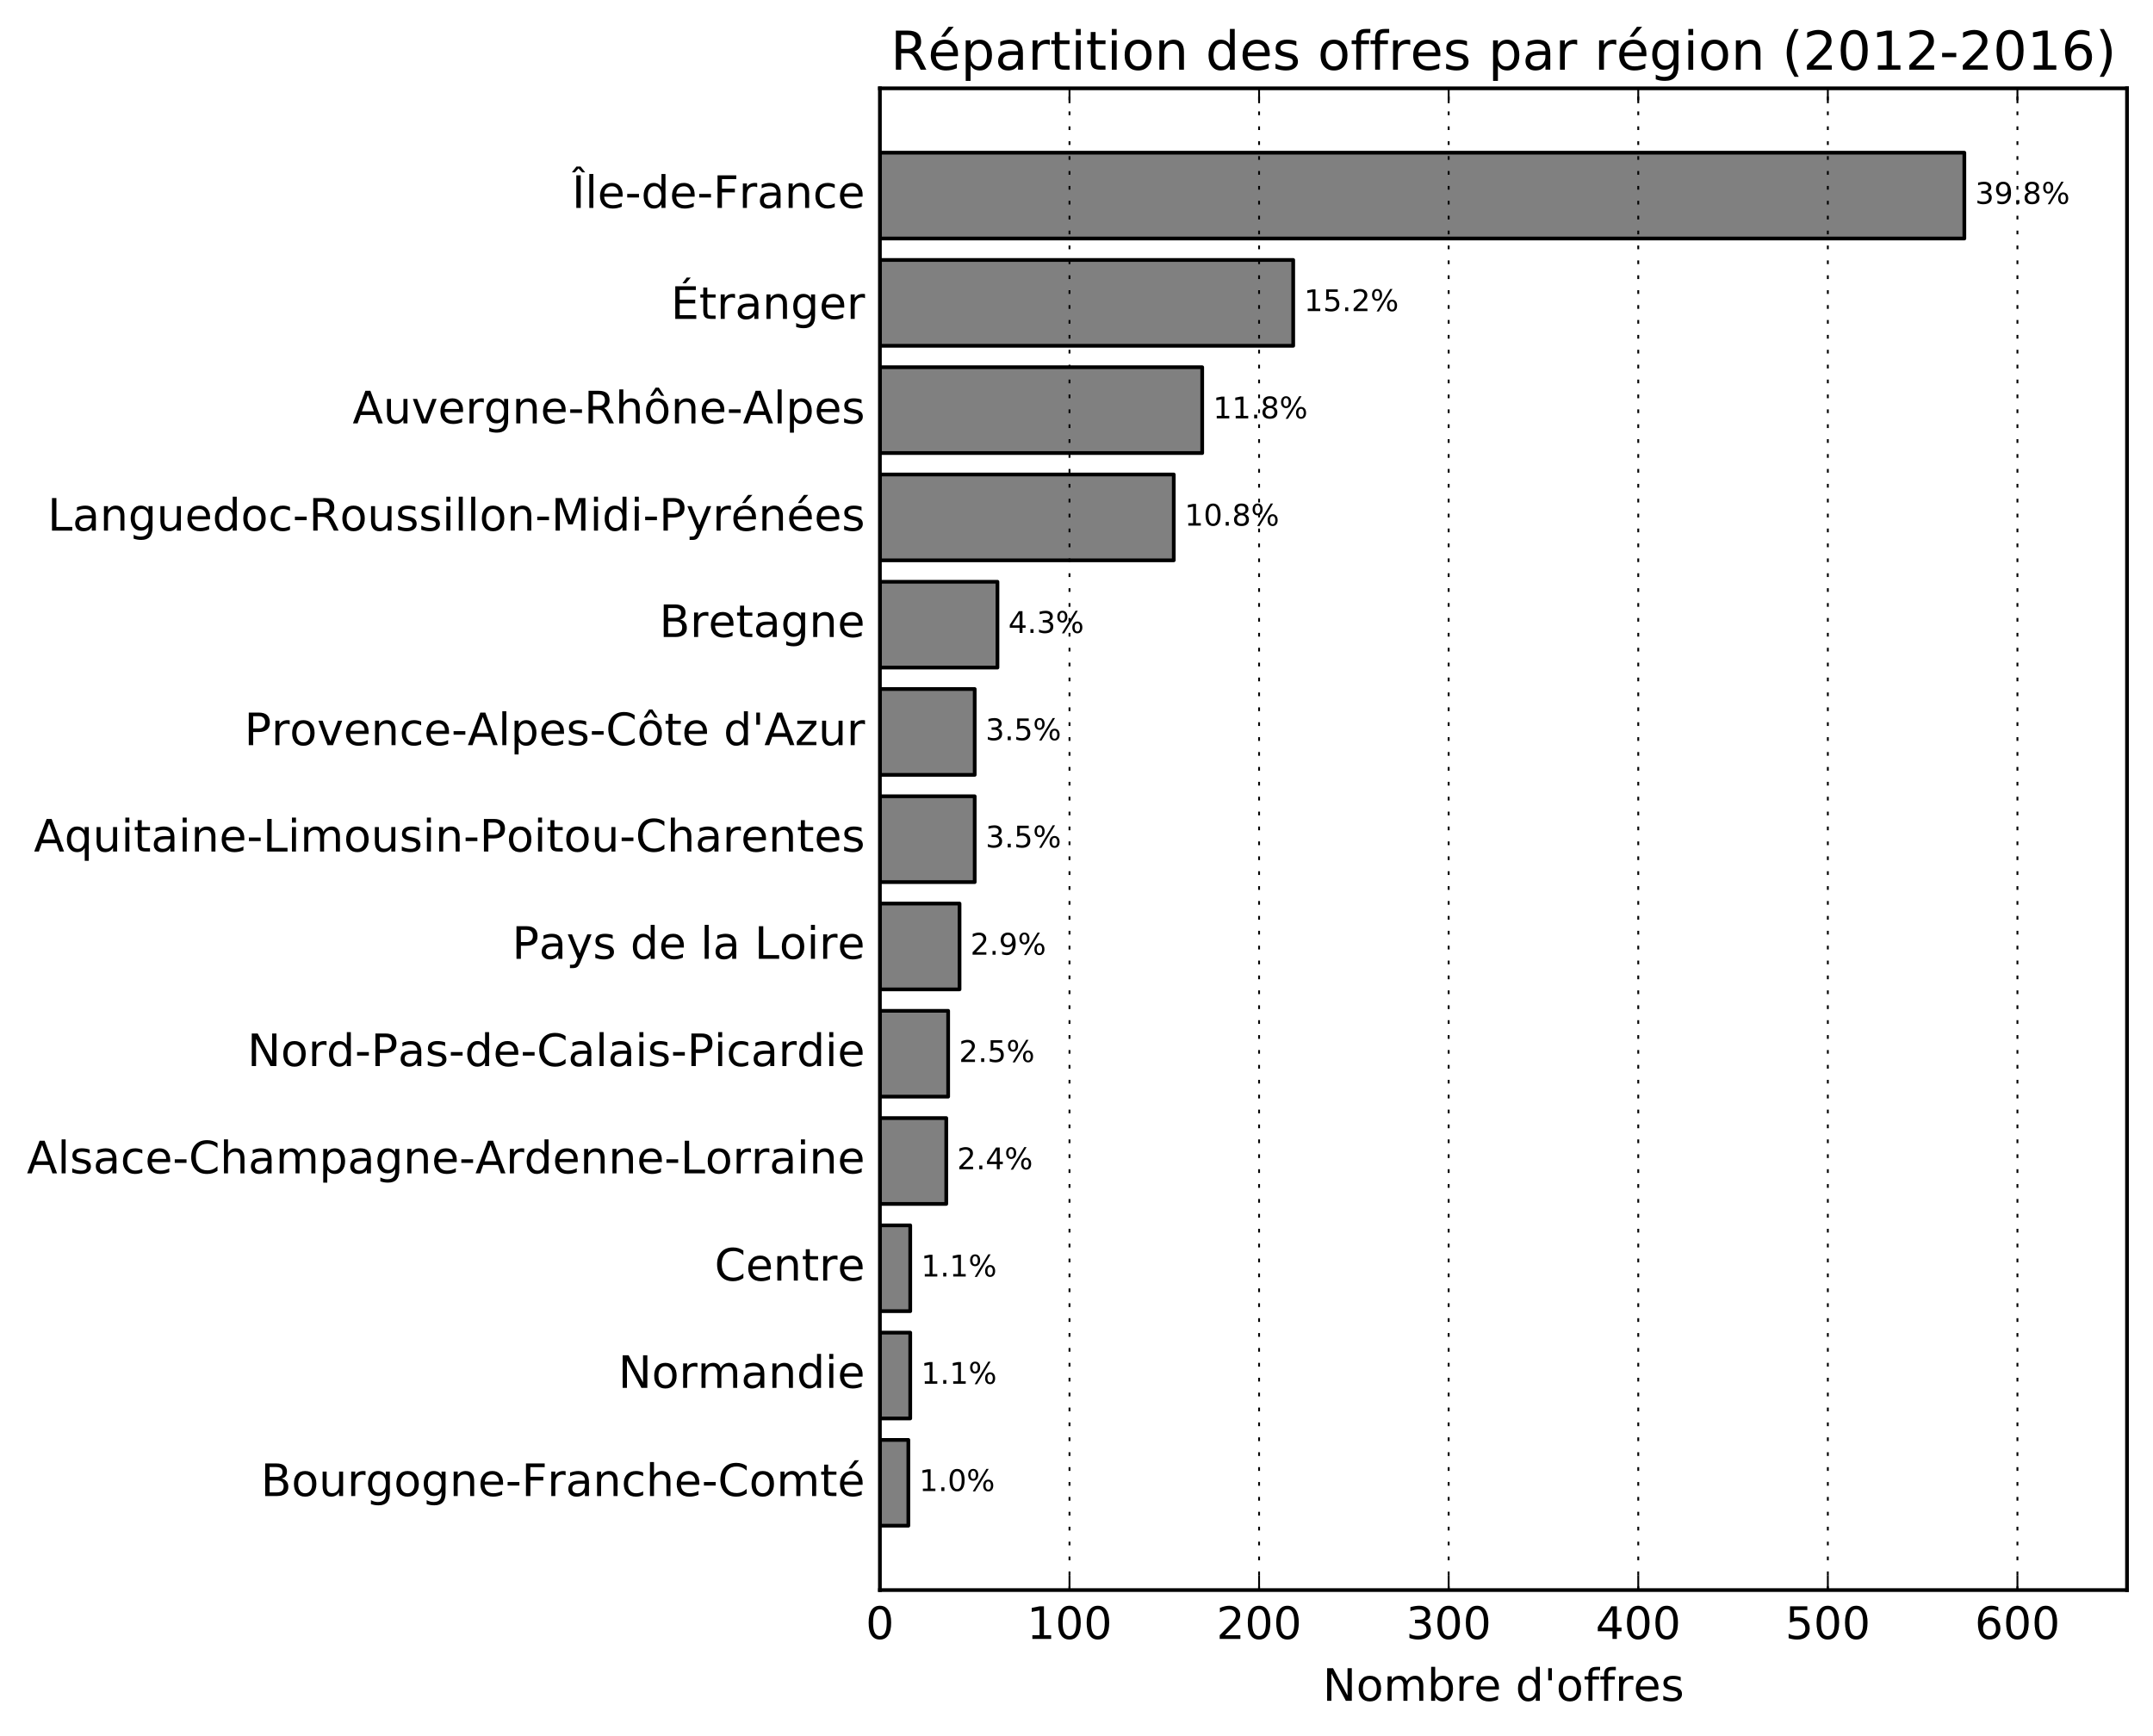<?xml version="1.0" encoding="utf-8" standalone="no"?>
<!DOCTYPE svg PUBLIC "-//W3C//DTD SVG 1.1//EN"
  "http://www.w3.org/Graphics/SVG/1.1/DTD/svg11.dtd">
<!-- Created with matplotlib (http://matplotlib.org/) -->
<svg height="466pt" version="1.1" viewBox="0 0 578 466" width="578pt" xmlns="http://www.w3.org/2000/svg" xmlns:xlink="http://www.w3.org/1999/xlink">
 <defs>
  <style type="text/css">
*{stroke-linecap:butt;stroke-linejoin:round;stroke-miterlimit:100000;}
  </style>
 </defs>
 <g id="figure_1">
  <g id="patch_1">
   <path d="M 0 466.345 
L 578.222 466.345 
L 578.222 0 
L 0 0 
z
" style="fill:#ffffff;"/>
  </g>
  <g id="axes_1">
   <g id="patch_2">
    <path d="M 236.222 426.918 
L 571.023 426.918 
L 571.023 23.718 
L 236.222 23.718 
z
" style="fill:#ffffff;"/>
   </g>
   <g id="patch_3">
    <path clip-path="url(#p517a387b9d)" d="M 236.222 409.638 
L 243.857 409.638 
L 243.857 386.598 
L 236.222 386.598 
z
" style="fill:#808080;stroke:#000000;stroke-linejoin:miter;"/>
   </g>
   <g id="patch_4">
    <path clip-path="url(#p517a387b9d)" d="M 236.222 380.838 
L 244.366 380.838 
L 244.366 357.798 
L 236.222 357.798 
z
" style="fill:#808080;stroke:#000000;stroke-linejoin:miter;"/>
   </g>
   <g id="patch_5">
    <path clip-path="url(#p517a387b9d)" d="M 236.222 352.038 
L 244.366 352.038 
L 244.366 328.998 
L 236.222 328.998 
z
" style="fill:#808080;stroke:#000000;stroke-linejoin:miter;"/>
   </g>
   <g id="patch_6">
    <path clip-path="url(#p517a387b9d)" d="M 236.222 323.238 
L 254.036 323.238 
L 254.036 300.198 
L 236.222 300.198 
z
" style="fill:#808080;stroke:#000000;stroke-linejoin:miter;"/>
   </g>
   <g id="patch_7">
    <path clip-path="url(#p517a387b9d)" d="M 236.222 294.438 
L 254.545 294.438 
L 254.545 271.398 
L 236.222 271.398 
z
" style="fill:#808080;stroke:#000000;stroke-linejoin:miter;"/>
   </g>
   <g id="patch_8">
    <path clip-path="url(#p517a387b9d)" d="M 236.222 265.638 
L 257.599 265.638 
L 257.599 242.598 
L 236.222 242.598 
z
" style="fill:#808080;stroke:#000000;stroke-linejoin:miter;"/>
   </g>
   <g id="patch_9">
    <path clip-path="url(#p517a387b9d)" d="M 236.222 236.838 
L 261.671 236.838 
L 261.671 213.798 
L 236.222 213.798 
z
" style="fill:#808080;stroke:#000000;stroke-linejoin:miter;"/>
   </g>
   <g id="patch_10">
    <path clip-path="url(#p517a387b9d)" d="M 236.222 208.038 
L 261.671 208.038 
L 261.671 184.998 
L 236.222 184.998 
z
" style="fill:#808080;stroke:#000000;stroke-linejoin:miter;"/>
   </g>
   <g id="patch_11">
    <path clip-path="url(#p517a387b9d)" d="M 236.222 179.238 
L 267.779 179.238 
L 267.779 156.198 
L 236.222 156.198 
z
" style="fill:#808080;stroke:#000000;stroke-linejoin:miter;"/>
   </g>
   <g id="patch_12">
    <path clip-path="url(#p517a387b9d)" d="M 236.222 150.438 
L 315.113 150.438 
L 315.113 127.398 
L 236.222 127.398 
z
" style="fill:#808080;stroke:#000000;stroke-linejoin:miter;"/>
   </g>
   <g id="patch_13">
    <path clip-path="url(#p517a387b9d)" d="M 236.222 121.638 
L 322.747 121.638 
L 322.747 98.598 
L 236.222 98.598 
z
" style="fill:#808080;stroke:#000000;stroke-linejoin:miter;"/>
   </g>
   <g id="patch_14">
    <path clip-path="url(#p517a387b9d)" d="M 236.222 92.838 
L 347.178 92.838 
L 347.178 69.798 
L 236.222 69.798 
z
" style="fill:#808080;stroke:#000000;stroke-linejoin:miter;"/>
   </g>
   <g id="patch_15">
    <path clip-path="url(#p517a387b9d)" d="M 236.222 64.038 
L 527.353 64.038 
L 527.353 40.998 
L 236.222 40.998 
z
" style="fill:#808080;stroke:#000000;stroke-linejoin:miter;"/>
   </g>
   <g id="patch_16">
    <path d="M 236.222 23.718 
L 571.023 23.718 
" style="fill:none;stroke:#000000;stroke-linecap:square;stroke-linejoin:miter;"/>
   </g>
   <g id="patch_17">
    <path d="M 571.023 426.918 
L 571.023 23.718 
" style="fill:none;stroke:#000000;stroke-linecap:square;stroke-linejoin:miter;"/>
   </g>
   <g id="patch_18">
    <path d="M 236.222 426.918 
L 571.023 426.918 
" style="fill:none;stroke:#000000;stroke-linecap:square;stroke-linejoin:miter;"/>
   </g>
   <g id="patch_19">
    <path d="M 236.222 426.918 
L 236.222 23.718 
" style="fill:none;stroke:#000000;stroke-linecap:square;stroke-linejoin:miter;"/>
   </g>
   <g id="matplotlib.axis_1">
    <g id="xtick_1">
     <g id="line2d_1">
      <path clip-path="url(#p517a387b9d)" d="M 236.222 426.918 
L 236.222 23.718 
" style="fill:none;stroke:#000000;stroke-dasharray:1,3;stroke-dashoffset:0.0;stroke-width:0.5;"/>
     </g>
     <g id="line2d_2">
      <defs>
       <path d="M 0 0 
L 0 -4 
" id="m3babe0f24b" style="stroke:#000000;stroke-width:0.5;"/>
      </defs>
      <g>
       <use style="stroke:#000000;stroke-width:0.5;" x="236.222" xlink:href="#m3babe0f24b" y="426.918"/>
      </g>
     </g>
     <g id="line2d_3">
      <defs>
       <path d="M 0 0 
L 0 4 
" id="m82fa5adc80" style="stroke:#000000;stroke-width:0.5;"/>
      </defs>
      <g>
       <use style="stroke:#000000;stroke-width:0.5;" x="236.222" xlink:href="#m82fa5adc80" y="23.718"/>
      </g>
     </g>
     <g id="text_1">
      <!-- 0 -->
      <defs>
       <path d="M 31.781 66.406 
Q 24.172 66.406 20.328 58.906 
Q 16.5 51.422 16.5 36.375 
Q 16.5 21.391 20.328 13.891 
Q 24.172 6.391 31.781 6.391 
Q 39.453 6.391 43.281 13.891 
Q 47.125 21.391 47.125 36.375 
Q 47.125 51.422 43.281 58.906 
Q 39.453 66.406 31.781 66.406 
M 31.781 74.219 
Q 44.047 74.219 50.516 64.516 
Q 56.984 54.828 56.984 36.375 
Q 56.984 17.969 50.516 8.266 
Q 44.047 -1.422 31.781 -1.422 
Q 19.531 -1.422 13.062 8.266 
Q 6.594 17.969 6.594 36.375 
Q 6.594 54.828 13.062 64.516 
Q 19.531 74.219 31.781 74.219 
" id="BitstreamVeraSans-Roman-30"/>
      </defs>
      <g transform="translate(232.405 440.036)scale(0.12 -0.12)">
       <use xlink:href="#BitstreamVeraSans-Roman-30"/>
      </g>
     </g>
    </g>
    <g id="xtick_2">
     <g id="line2d_4">
      <path clip-path="url(#p517a387b9d)" d="M 287.119 426.918 
L 287.119 23.718 
" style="fill:none;stroke:#000000;stroke-dasharray:1,3;stroke-dashoffset:0.0;stroke-width:0.5;"/>
     </g>
     <g id="line2d_5">
      <g>
       <use style="stroke:#000000;stroke-width:0.5;" x="287.119" xlink:href="#m3babe0f24b" y="426.918"/>
      </g>
     </g>
     <g id="line2d_6">
      <g>
       <use style="stroke:#000000;stroke-width:0.5;" x="287.119" xlink:href="#m82fa5adc80" y="23.718"/>
      </g>
     </g>
     <g id="text_2">
      <!-- 100 -->
      <defs>
       <path d="M 12.406 8.297 
L 28.516 8.297 
L 28.516 63.922 
L 10.984 60.406 
L 10.984 69.391 
L 28.422 72.906 
L 38.281 72.906 
L 38.281 8.297 
L 54.391 8.297 
L 54.391 0 
L 12.406 0 
z
" id="BitstreamVeraSans-Roman-31"/>
      </defs>
      <g transform="translate(275.667 440.036)scale(0.12 -0.12)">
       <use xlink:href="#BitstreamVeraSans-Roman-31"/>
       <use x="63.623" xlink:href="#BitstreamVeraSans-Roman-30"/>
       <use x="127.246" xlink:href="#BitstreamVeraSans-Roman-30"/>
      </g>
     </g>
    </g>
    <g id="xtick_3">
     <g id="line2d_7">
      <path clip-path="url(#p517a387b9d)" d="M 338.016 426.918 
L 338.016 23.718 
" style="fill:none;stroke:#000000;stroke-dasharray:1,3;stroke-dashoffset:0.0;stroke-width:0.5;"/>
     </g>
     <g id="line2d_8">
      <g>
       <use style="stroke:#000000;stroke-width:0.5;" x="338.016" xlink:href="#m3babe0f24b" y="426.918"/>
      </g>
     </g>
     <g id="line2d_9">
      <g>
       <use style="stroke:#000000;stroke-width:0.5;" x="338.016" xlink:href="#m82fa5adc80" y="23.718"/>
      </g>
     </g>
     <g id="text_3">
      <!-- 200 -->
      <defs>
       <path d="M 19.188 8.297 
L 53.609 8.297 
L 53.609 0 
L 7.328 0 
L 7.328 8.297 
Q 12.938 14.109 22.625 23.891 
Q 32.328 33.688 34.812 36.531 
Q 39.547 41.844 41.422 45.531 
Q 43.312 49.219 43.312 52.781 
Q 43.312 58.594 39.234 62.25 
Q 35.156 65.922 28.609 65.922 
Q 23.969 65.922 18.812 64.312 
Q 13.672 62.703 7.812 59.422 
L 7.812 69.391 
Q 13.766 71.781 18.938 73 
Q 24.125 74.219 28.422 74.219 
Q 39.75 74.219 46.484 68.547 
Q 53.219 62.891 53.219 53.422 
Q 53.219 48.922 51.531 44.891 
Q 49.859 40.875 45.406 35.406 
Q 44.188 33.984 37.641 27.219 
Q 31.109 20.453 19.188 8.297 
" id="BitstreamVeraSans-Roman-32"/>
      </defs>
      <g transform="translate(326.564 440.036)scale(0.12 -0.12)">
       <use xlink:href="#BitstreamVeraSans-Roman-32"/>
       <use x="63.623" xlink:href="#BitstreamVeraSans-Roman-30"/>
       <use x="127.246" xlink:href="#BitstreamVeraSans-Roman-30"/>
      </g>
     </g>
    </g>
    <g id="xtick_4">
     <g id="line2d_10">
      <path clip-path="url(#p517a387b9d)" d="M 388.913 426.918 
L 388.913 23.718 
" style="fill:none;stroke:#000000;stroke-dasharray:1,3;stroke-dashoffset:0.0;stroke-width:0.5;"/>
     </g>
     <g id="line2d_11">
      <g>
       <use style="stroke:#000000;stroke-width:0.5;" x="388.913" xlink:href="#m3babe0f24b" y="426.918"/>
      </g>
     </g>
     <g id="line2d_12">
      <g>
       <use style="stroke:#000000;stroke-width:0.5;" x="388.913" xlink:href="#m82fa5adc80" y="23.718"/>
      </g>
     </g>
     <g id="text_4">
      <!-- 300 -->
      <defs>
       <path d="M 40.578 39.312 
Q 47.656 37.797 51.625 33 
Q 55.609 28.219 55.609 21.188 
Q 55.609 10.406 48.188 4.484 
Q 40.766 -1.422 27.094 -1.422 
Q 22.516 -1.422 17.656 -0.516 
Q 12.797 0.391 7.625 2.203 
L 7.625 11.719 
Q 11.719 9.328 16.594 8.109 
Q 21.484 6.891 26.812 6.891 
Q 36.078 6.891 40.938 10.547 
Q 45.797 14.203 45.797 21.188 
Q 45.797 27.641 41.281 31.266 
Q 36.766 34.906 28.719 34.906 
L 20.219 34.906 
L 20.219 43.016 
L 29.109 43.016 
Q 36.375 43.016 40.234 45.922 
Q 44.094 48.828 44.094 54.297 
Q 44.094 59.906 40.109 62.906 
Q 36.141 65.922 28.719 65.922 
Q 24.656 65.922 20.016 65.031 
Q 15.375 64.156 9.812 62.312 
L 9.812 71.094 
Q 15.438 72.656 20.344 73.438 
Q 25.25 74.219 29.594 74.219 
Q 40.828 74.219 47.359 69.109 
Q 53.906 64.016 53.906 55.328 
Q 53.906 49.266 50.438 45.094 
Q 46.969 40.922 40.578 39.312 
" id="BitstreamVeraSans-Roman-33"/>
      </defs>
      <g transform="translate(377.461 440.036)scale(0.12 -0.12)">
       <use xlink:href="#BitstreamVeraSans-Roman-33"/>
       <use x="63.623" xlink:href="#BitstreamVeraSans-Roman-30"/>
       <use x="127.246" xlink:href="#BitstreamVeraSans-Roman-30"/>
      </g>
     </g>
    </g>
    <g id="xtick_5">
     <g id="line2d_13">
      <path clip-path="url(#p517a387b9d)" d="M 439.81 426.918 
L 439.81 23.718 
" style="fill:none;stroke:#000000;stroke-dasharray:1,3;stroke-dashoffset:0.0;stroke-width:0.5;"/>
     </g>
     <g id="line2d_14">
      <g>
       <use style="stroke:#000000;stroke-width:0.5;" x="439.81" xlink:href="#m3babe0f24b" y="426.918"/>
      </g>
     </g>
     <g id="line2d_15">
      <g>
       <use style="stroke:#000000;stroke-width:0.5;" x="439.81" xlink:href="#m82fa5adc80" y="23.718"/>
      </g>
     </g>
     <g id="text_5">
      <!-- 400 -->
      <defs>
       <path d="M 37.797 64.312 
L 12.891 25.391 
L 37.797 25.391 
z
M 35.203 72.906 
L 47.609 72.906 
L 47.609 25.391 
L 58.016 25.391 
L 58.016 17.188 
L 47.609 17.188 
L 47.609 0 
L 37.797 0 
L 37.797 17.188 
L 4.891 17.188 
L 4.891 26.703 
z
" id="BitstreamVeraSans-Roman-34"/>
      </defs>
      <g transform="translate(428.358 440.036)scale(0.12 -0.12)">
       <use xlink:href="#BitstreamVeraSans-Roman-34"/>
       <use x="63.623" xlink:href="#BitstreamVeraSans-Roman-30"/>
       <use x="127.246" xlink:href="#BitstreamVeraSans-Roman-30"/>
      </g>
     </g>
    </g>
    <g id="xtick_6">
     <g id="line2d_16">
      <path clip-path="url(#p517a387b9d)" d="M 490.707 426.918 
L 490.707 23.718 
" style="fill:none;stroke:#000000;stroke-dasharray:1,3;stroke-dashoffset:0.0;stroke-width:0.5;"/>
     </g>
     <g id="line2d_17">
      <g>
       <use style="stroke:#000000;stroke-width:0.5;" x="490.707" xlink:href="#m3babe0f24b" y="426.918"/>
      </g>
     </g>
     <g id="line2d_18">
      <g>
       <use style="stroke:#000000;stroke-width:0.5;" x="490.707" xlink:href="#m82fa5adc80" y="23.718"/>
      </g>
     </g>
     <g id="text_6">
      <!-- 500 -->
      <defs>
       <path d="M 10.797 72.906 
L 49.516 72.906 
L 49.516 64.594 
L 19.828 64.594 
L 19.828 46.734 
Q 21.969 47.469 24.109 47.828 
Q 26.266 48.188 28.422 48.188 
Q 40.625 48.188 47.75 41.5 
Q 54.891 34.812 54.891 23.391 
Q 54.891 11.625 47.562 5.094 
Q 40.234 -1.422 26.906 -1.422 
Q 22.312 -1.422 17.547 -0.641 
Q 12.797 0.141 7.719 1.703 
L 7.719 11.625 
Q 12.109 9.234 16.797 8.062 
Q 21.484 6.891 26.703 6.891 
Q 35.156 6.891 40.078 11.328 
Q 45.016 15.766 45.016 23.391 
Q 45.016 31 40.078 35.438 
Q 35.156 39.891 26.703 39.891 
Q 22.75 39.891 18.812 39.016 
Q 14.891 38.141 10.797 36.281 
z
" id="BitstreamVeraSans-Roman-35"/>
      </defs>
      <g transform="translate(479.255 440.036)scale(0.12 -0.12)">
       <use xlink:href="#BitstreamVeraSans-Roman-35"/>
       <use x="63.623" xlink:href="#BitstreamVeraSans-Roman-30"/>
       <use x="127.246" xlink:href="#BitstreamVeraSans-Roman-30"/>
      </g>
     </g>
    </g>
    <g id="xtick_7">
     <g id="line2d_19">
      <path clip-path="url(#p517a387b9d)" d="M 541.604 426.918 
L 541.604 23.718 
" style="fill:none;stroke:#000000;stroke-dasharray:1,3;stroke-dashoffset:0.0;stroke-width:0.5;"/>
     </g>
     <g id="line2d_20">
      <g>
       <use style="stroke:#000000;stroke-width:0.5;" x="541.604" xlink:href="#m3babe0f24b" y="426.918"/>
      </g>
     </g>
     <g id="line2d_21">
      <g>
       <use style="stroke:#000000;stroke-width:0.5;" x="541.604" xlink:href="#m82fa5adc80" y="23.718"/>
      </g>
     </g>
     <g id="text_7">
      <!-- 600 -->
      <defs>
       <path d="M 33.016 40.375 
Q 26.375 40.375 22.484 35.828 
Q 18.609 31.297 18.609 23.391 
Q 18.609 15.531 22.484 10.953 
Q 26.375 6.391 33.016 6.391 
Q 39.656 6.391 43.531 10.953 
Q 47.406 15.531 47.406 23.391 
Q 47.406 31.297 43.531 35.828 
Q 39.656 40.375 33.016 40.375 
M 52.594 71.297 
L 52.594 62.312 
Q 48.875 64.062 45.094 64.984 
Q 41.312 65.922 37.594 65.922 
Q 27.828 65.922 22.672 59.328 
Q 17.531 52.734 16.797 39.406 
Q 19.672 43.656 24.016 45.922 
Q 28.375 48.188 33.594 48.188 
Q 44.578 48.188 50.953 41.516 
Q 57.328 34.859 57.328 23.391 
Q 57.328 12.156 50.688 5.359 
Q 44.047 -1.422 33.016 -1.422 
Q 20.359 -1.422 13.672 8.266 
Q 6.984 17.969 6.984 36.375 
Q 6.984 53.656 15.188 63.938 
Q 23.391 74.219 37.203 74.219 
Q 40.922 74.219 44.703 73.484 
Q 48.484 72.75 52.594 71.297 
" id="BitstreamVeraSans-Roman-36"/>
      </defs>
      <g transform="translate(530.152 440.036)scale(0.12 -0.12)">
       <use xlink:href="#BitstreamVeraSans-Roman-36"/>
       <use x="63.623" xlink:href="#BitstreamVeraSans-Roman-30"/>
       <use x="127.246" xlink:href="#BitstreamVeraSans-Roman-30"/>
      </g>
     </g>
    </g>
    <g id="text_8">
     <!-- Nombre d'offres -->
     <defs>
      <path id="BitstreamVeraSans-Roman-20"/>
      <path d="M 9.812 72.906 
L 23.094 72.906 
L 55.422 11.922 
L 55.422 72.906 
L 64.984 72.906 
L 64.984 0 
L 51.703 0 
L 19.391 60.984 
L 19.391 0 
L 9.812 0 
z
" id="BitstreamVeraSans-Roman-4e"/>
      <path d="M 17.922 72.906 
L 17.922 45.797 
L 9.625 45.797 
L 9.625 72.906 
z
" id="BitstreamVeraSans-Roman-27"/>
      <path d="M 52 44.188 
Q 55.375 50.25 60.062 53.125 
Q 64.75 56 71.094 56 
Q 79.641 56 84.281 50.016 
Q 88.922 44.047 88.922 33.016 
L 88.922 0 
L 79.891 0 
L 79.891 32.719 
Q 79.891 40.578 77.094 44.375 
Q 74.312 48.188 68.609 48.188 
Q 61.625 48.188 57.562 43.547 
Q 53.516 38.922 53.516 30.906 
L 53.516 0 
L 44.484 0 
L 44.484 32.719 
Q 44.484 40.625 41.703 44.406 
Q 38.922 48.188 33.109 48.188 
Q 26.219 48.188 22.156 43.531 
Q 18.109 38.875 18.109 30.906 
L 18.109 0 
L 9.078 0 
L 9.078 54.688 
L 18.109 54.688 
L 18.109 46.188 
Q 21.188 51.219 25.484 53.609 
Q 29.781 56 35.688 56 
Q 41.656 56 45.828 52.969 
Q 50 49.953 52 44.188 
" id="BitstreamVeraSans-Roman-6d"/>
      <path d="M 30.609 48.391 
Q 23.391 48.391 19.188 42.75 
Q 14.984 37.109 14.984 27.297 
Q 14.984 17.484 19.156 11.844 
Q 23.344 6.203 30.609 6.203 
Q 37.797 6.203 41.984 11.859 
Q 46.188 17.531 46.188 27.297 
Q 46.188 37.016 41.984 42.703 
Q 37.797 48.391 30.609 48.391 
M 30.609 56 
Q 42.328 56 49.016 48.375 
Q 55.719 40.766 55.719 27.297 
Q 55.719 13.875 49.016 6.219 
Q 42.328 -1.422 30.609 -1.422 
Q 18.844 -1.422 12.172 6.219 
Q 5.516 13.875 5.516 27.297 
Q 5.516 40.766 12.172 48.375 
Q 18.844 56 30.609 56 
" id="BitstreamVeraSans-Roman-6f"/>
      <path d="M 56.203 29.594 
L 56.203 25.203 
L 14.891 25.203 
Q 15.484 15.922 20.484 11.062 
Q 25.484 6.203 34.422 6.203 
Q 39.594 6.203 44.453 7.469 
Q 49.312 8.734 54.109 11.281 
L 54.109 2.781 
Q 49.266 0.734 44.188 -0.344 
Q 39.109 -1.422 33.891 -1.422 
Q 20.797 -1.422 13.156 6.188 
Q 5.516 13.812 5.516 26.812 
Q 5.516 40.234 12.766 48.109 
Q 20.016 56 32.328 56 
Q 43.359 56 49.781 48.891 
Q 56.203 41.797 56.203 29.594 
M 47.219 32.234 
Q 47.125 39.594 43.094 43.984 
Q 39.062 48.391 32.422 48.391 
Q 24.906 48.391 20.391 44.141 
Q 15.875 39.891 15.188 32.172 
z
" id="BitstreamVeraSans-Roman-65"/>
      <path d="M 45.406 46.391 
L 45.406 75.984 
L 54.391 75.984 
L 54.391 0 
L 45.406 0 
L 45.406 8.203 
Q 42.578 3.328 38.25 0.953 
Q 33.938 -1.422 27.875 -1.422 
Q 17.969 -1.422 11.734 6.484 
Q 5.516 14.406 5.516 27.297 
Q 5.516 40.188 11.734 48.094 
Q 17.969 56 27.875 56 
Q 33.938 56 38.25 53.625 
Q 42.578 51.266 45.406 46.391 
M 14.797 27.297 
Q 14.797 17.391 18.875 11.75 
Q 22.953 6.109 30.078 6.109 
Q 37.203 6.109 41.297 11.75 
Q 45.406 17.391 45.406 27.297 
Q 45.406 37.203 41.297 42.844 
Q 37.203 48.484 30.078 48.484 
Q 22.953 48.484 18.875 42.844 
Q 14.797 37.203 14.797 27.297 
" id="BitstreamVeraSans-Roman-64"/>
      <path d="M 37.109 75.984 
L 37.109 68.5 
L 28.516 68.5 
Q 23.688 68.5 21.797 66.547 
Q 19.922 64.594 19.922 59.516 
L 19.922 54.688 
L 34.719 54.688 
L 34.719 47.703 
L 19.922 47.703 
L 19.922 0 
L 10.891 0 
L 10.891 47.703 
L 2.297 47.703 
L 2.297 54.688 
L 10.891 54.688 
L 10.891 58.5 
Q 10.891 67.625 15.141 71.797 
Q 19.391 75.984 28.609 75.984 
z
" id="BitstreamVeraSans-Roman-66"/>
      <path d="M 41.109 46.297 
Q 39.594 47.172 37.812 47.578 
Q 36.031 48 33.891 48 
Q 26.266 48 22.188 43.047 
Q 18.109 38.094 18.109 28.812 
L 18.109 0 
L 9.078 0 
L 9.078 54.688 
L 18.109 54.688 
L 18.109 46.188 
Q 20.953 51.172 25.484 53.578 
Q 30.031 56 36.531 56 
Q 37.453 56 38.578 55.875 
Q 39.703 55.766 41.062 55.516 
z
" id="BitstreamVeraSans-Roman-72"/>
      <path d="M 44.281 53.078 
L 44.281 44.578 
Q 40.484 46.531 36.375 47.5 
Q 32.281 48.484 27.875 48.484 
Q 21.188 48.484 17.844 46.438 
Q 14.5 44.391 14.5 40.281 
Q 14.5 37.156 16.891 35.375 
Q 19.281 33.594 26.516 31.984 
L 29.594 31.297 
Q 39.156 29.25 43.188 25.516 
Q 47.219 21.781 47.219 15.094 
Q 47.219 7.469 41.188 3.016 
Q 35.156 -1.422 24.609 -1.422 
Q 20.219 -1.422 15.453 -0.562 
Q 10.688 0.297 5.422 2 
L 5.422 11.281 
Q 10.406 8.688 15.234 7.391 
Q 20.062 6.109 24.812 6.109 
Q 31.156 6.109 34.562 8.281 
Q 37.984 10.453 37.984 14.406 
Q 37.984 18.062 35.516 20.016 
Q 33.062 21.969 24.703 23.781 
L 21.578 24.516 
Q 13.234 26.266 9.516 29.906 
Q 5.812 33.547 5.812 39.891 
Q 5.812 47.609 11.281 51.797 
Q 16.75 56 26.812 56 
Q 31.781 56 36.172 55.266 
Q 40.578 54.547 44.281 53.078 
" id="BitstreamVeraSans-Roman-73"/>
      <path d="M 48.688 27.297 
Q 48.688 37.203 44.609 42.844 
Q 40.531 48.484 33.406 48.484 
Q 26.266 48.484 22.188 42.844 
Q 18.109 37.203 18.109 27.297 
Q 18.109 17.391 22.188 11.75 
Q 26.266 6.109 33.406 6.109 
Q 40.531 6.109 44.609 11.75 
Q 48.688 17.391 48.688 27.297 
M 18.109 46.391 
Q 20.953 51.266 25.266 53.625 
Q 29.594 56 35.594 56 
Q 45.562 56 51.781 48.094 
Q 58.016 40.188 58.016 27.297 
Q 58.016 14.406 51.781 6.484 
Q 45.562 -1.422 35.594 -1.422 
Q 29.594 -1.422 25.266 0.953 
Q 20.953 3.328 18.109 8.203 
L 18.109 0 
L 9.078 0 
L 9.078 75.984 
L 18.109 75.984 
z
" id="BitstreamVeraSans-Roman-62"/>
     </defs>
     <g transform="translate(355.11 456.65)scale(0.12 -0.12)">
      <use xlink:href="#BitstreamVeraSans-Roman-4e"/>
      <use x="74.805" xlink:href="#BitstreamVeraSans-Roman-6f"/>
      <use x="135.986" xlink:href="#BitstreamVeraSans-Roman-6d"/>
      <use x="233.398" xlink:href="#BitstreamVeraSans-Roman-62"/>
      <use x="296.875" xlink:href="#BitstreamVeraSans-Roman-72"/>
      <use x="337.957" xlink:href="#BitstreamVeraSans-Roman-65"/>
      <use x="399.48" xlink:href="#BitstreamVeraSans-Roman-20"/>
      <use x="431.268" xlink:href="#BitstreamVeraSans-Roman-64"/>
      <use x="494.744" xlink:href="#BitstreamVeraSans-Roman-27"/>
      <use x="522.234" xlink:href="#BitstreamVeraSans-Roman-6f"/>
      <use x="583.416" xlink:href="#BitstreamVeraSans-Roman-66"/>
      <use x="618.621" xlink:href="#BitstreamVeraSans-Roman-66"/>
      <use x="653.826" xlink:href="#BitstreamVeraSans-Roman-72"/>
      <use x="694.908" xlink:href="#BitstreamVeraSans-Roman-65"/>
      <use x="756.432" xlink:href="#BitstreamVeraSans-Roman-73"/>
     </g>
    </g>
   </g>
   <g id="matplotlib.axis_2">
    <g id="ytick_1">
     <g id="text_9">
      <!-- Bourgogne-Franche-Comté -->
      <defs>
       <path d="M 54.891 33.016 
L 54.891 0 
L 45.906 0 
L 45.906 32.719 
Q 45.906 40.484 42.875 44.328 
Q 39.844 48.188 33.797 48.188 
Q 26.516 48.188 22.312 43.547 
Q 18.109 38.922 18.109 30.906 
L 18.109 0 
L 9.078 0 
L 9.078 75.984 
L 18.109 75.984 
L 18.109 46.188 
Q 21.344 51.125 25.703 53.562 
Q 30.078 56 35.797 56 
Q 45.219 56 50.047 50.172 
Q 54.891 44.344 54.891 33.016 
" id="BitstreamVeraSans-Roman-68"/>
       <path d="M 54.891 33.016 
L 54.891 0 
L 45.906 0 
L 45.906 32.719 
Q 45.906 40.484 42.875 44.328 
Q 39.844 48.188 33.797 48.188 
Q 26.516 48.188 22.312 43.547 
Q 18.109 38.922 18.109 30.906 
L 18.109 0 
L 9.078 0 
L 9.078 54.688 
L 18.109 54.688 
L 18.109 46.188 
Q 21.344 51.125 25.703 53.562 
Q 30.078 56 35.797 56 
Q 45.219 56 50.047 50.172 
Q 54.891 44.344 54.891 33.016 
" id="BitstreamVeraSans-Roman-6e"/>
       <path d="M 56.203 29.594 
L 56.203 25.203 
L 14.891 25.203 
Q 15.484 15.922 20.484 11.062 
Q 25.484 6.203 34.422 6.203 
Q 39.594 6.203 44.453 7.469 
Q 49.312 8.734 54.109 11.281 
L 54.109 2.781 
Q 49.266 0.734 44.188 -0.344 
Q 39.109 -1.422 33.891 -1.422 
Q 20.797 -1.422 13.156 6.188 
Q 5.516 13.812 5.516 26.812 
Q 5.516 40.234 12.766 48.109 
Q 20.016 56 32.328 56 
Q 43.359 56 49.781 48.891 
Q 56.203 41.797 56.203 29.594 
M 47.219 32.234 
Q 47.125 39.594 43.094 43.984 
Q 39.062 48.391 32.422 48.391 
Q 24.906 48.391 20.391 44.141 
Q 15.875 39.891 15.188 32.172 
z
M 38.531 79.984 
L 48.25 79.984 
L 32.344 61.625 
L 24.859 61.625 
z
" id="BitstreamVeraSans-Roman-e9"/>
       <path d="M 9.812 72.906 
L 51.703 72.906 
L 51.703 64.594 
L 19.672 64.594 
L 19.672 43.109 
L 48.578 43.109 
L 48.578 34.812 
L 19.672 34.812 
L 19.672 0 
L 9.812 0 
z
" id="BitstreamVeraSans-Roman-46"/>
       <path d="M 64.406 67.281 
L 64.406 56.891 
Q 59.422 61.531 53.781 63.812 
Q 48.141 66.109 41.797 66.109 
Q 29.297 66.109 22.656 58.469 
Q 16.016 50.828 16.016 36.375 
Q 16.016 21.969 22.656 14.328 
Q 29.297 6.688 41.797 6.688 
Q 48.141 6.688 53.781 8.984 
Q 59.422 11.281 64.406 15.922 
L 64.406 5.609 
Q 59.234 2.094 53.438 0.328 
Q 47.656 -1.422 41.219 -1.422 
Q 24.656 -1.422 15.125 8.703 
Q 5.609 18.844 5.609 36.375 
Q 5.609 53.953 15.125 64.078 
Q 24.656 74.219 41.219 74.219 
Q 47.75 74.219 53.531 72.484 
Q 59.328 70.75 64.406 67.281 
" id="BitstreamVeraSans-Roman-43"/>
       <path d="M 19.672 34.812 
L 19.672 8.109 
L 35.5 8.109 
Q 43.453 8.109 47.281 11.406 
Q 51.125 14.703 51.125 21.484 
Q 51.125 28.328 47.281 31.562 
Q 43.453 34.812 35.5 34.812 
z
M 19.672 64.797 
L 19.672 42.828 
L 34.281 42.828 
Q 41.5 42.828 45.031 45.531 
Q 48.578 48.25 48.578 53.812 
Q 48.578 59.328 45.031 62.062 
Q 41.5 64.797 34.281 64.797 
z
M 9.812 72.906 
L 35.016 72.906 
Q 46.297 72.906 52.391 68.219 
Q 58.5 63.531 58.5 54.891 
Q 58.5 48.188 55.375 44.234 
Q 52.25 40.281 46.188 39.312 
Q 53.469 37.75 57.5 32.781 
Q 61.531 27.828 61.531 20.406 
Q 61.531 10.641 54.891 5.312 
Q 48.25 0 35.984 0 
L 9.812 0 
z
" id="BitstreamVeraSans-Roman-42"/>
       <path d="M 45.406 27.984 
Q 45.406 37.75 41.375 43.109 
Q 37.359 48.484 30.078 48.484 
Q 22.859 48.484 18.828 43.109 
Q 14.797 37.75 14.797 27.984 
Q 14.797 18.266 18.828 12.891 
Q 22.859 7.516 30.078 7.516 
Q 37.359 7.516 41.375 12.891 
Q 45.406 18.266 45.406 27.984 
M 54.391 6.781 
Q 54.391 -7.172 48.188 -13.984 
Q 42 -20.797 29.203 -20.797 
Q 24.469 -20.797 20.266 -20.094 
Q 16.062 -19.391 12.109 -17.922 
L 12.109 -9.188 
Q 16.062 -11.328 19.922 -12.344 
Q 23.781 -13.375 27.781 -13.375 
Q 36.625 -13.375 41.016 -8.766 
Q 45.406 -4.156 45.406 5.172 
L 45.406 9.625 
Q 42.625 4.781 38.281 2.391 
Q 33.938 0 27.875 0 
Q 17.828 0 11.672 7.656 
Q 5.516 15.328 5.516 27.984 
Q 5.516 40.672 11.672 48.328 
Q 17.828 56 27.875 56 
Q 33.938 56 38.281 53.609 
Q 42.625 51.219 45.406 46.391 
L 45.406 54.688 
L 54.391 54.688 
z
" id="BitstreamVeraSans-Roman-67"/>
       <path d="M 8.5 21.578 
L 8.5 54.688 
L 17.484 54.688 
L 17.484 21.922 
Q 17.484 14.156 20.5 10.266 
Q 23.531 6.391 29.594 6.391 
Q 36.859 6.391 41.078 11.031 
Q 45.312 15.672 45.312 23.688 
L 45.312 54.688 
L 54.297 54.688 
L 54.297 0 
L 45.312 0 
L 45.312 8.406 
Q 42.047 3.422 37.719 1 
Q 33.406 -1.422 27.688 -1.422 
Q 18.266 -1.422 13.375 4.438 
Q 8.5 10.297 8.5 21.578 
" id="BitstreamVeraSans-Roman-75"/>
       <path d="M 34.281 27.484 
Q 23.391 27.484 19.188 25 
Q 14.984 22.516 14.984 16.5 
Q 14.984 11.719 18.141 8.906 
Q 21.297 6.109 26.703 6.109 
Q 34.188 6.109 38.703 11.406 
Q 43.219 16.703 43.219 25.484 
L 43.219 27.484 
z
M 52.203 31.203 
L 52.203 0 
L 43.219 0 
L 43.219 8.297 
Q 40.141 3.328 35.547 0.953 
Q 30.953 -1.422 24.312 -1.422 
Q 15.922 -1.422 10.953 3.297 
Q 6 8.016 6 15.922 
Q 6 25.141 12.172 29.828 
Q 18.359 34.516 30.609 34.516 
L 43.219 34.516 
L 43.219 35.406 
Q 43.219 41.609 39.141 45 
Q 35.062 48.391 27.688 48.391 
Q 23 48.391 18.547 47.266 
Q 14.109 46.141 10.016 43.891 
L 10.016 52.203 
Q 14.938 54.109 19.578 55.047 
Q 24.219 56 28.609 56 
Q 40.484 56 46.344 49.844 
Q 52.203 43.703 52.203 31.203 
" id="BitstreamVeraSans-Roman-61"/>
       <path d="M 18.312 70.219 
L 18.312 54.688 
L 36.812 54.688 
L 36.812 47.703 
L 18.312 47.703 
L 18.312 18.016 
Q 18.312 11.328 20.141 9.422 
Q 21.969 7.516 27.594 7.516 
L 36.812 7.516 
L 36.812 0 
L 27.594 0 
Q 17.188 0 13.234 3.875 
Q 9.281 7.766 9.281 18.016 
L 9.281 47.703 
L 2.688 47.703 
L 2.688 54.688 
L 9.281 54.688 
L 9.281 70.219 
z
" id="BitstreamVeraSans-Roman-74"/>
       <path d="M 48.781 52.594 
L 48.781 44.188 
Q 44.969 46.297 41.141 47.344 
Q 37.312 48.391 33.406 48.391 
Q 24.656 48.391 19.812 42.844 
Q 14.984 37.312 14.984 27.297 
Q 14.984 17.281 19.812 11.734 
Q 24.656 6.203 33.406 6.203 
Q 37.312 6.203 41.141 7.25 
Q 44.969 8.297 48.781 10.406 
L 48.781 2.094 
Q 45.016 0.344 40.984 -0.531 
Q 36.969 -1.422 32.422 -1.422 
Q 20.062 -1.422 12.781 6.344 
Q 5.516 14.109 5.516 27.297 
Q 5.516 40.672 12.859 48.328 
Q 20.219 56 33.016 56 
Q 37.156 56 41.109 55.141 
Q 45.062 54.297 48.781 52.594 
" id="BitstreamVeraSans-Roman-63"/>
       <path d="M 4.891 31.391 
L 31.203 31.391 
L 31.203 23.391 
L 4.891 23.391 
z
" id="BitstreamVeraSans-Roman-2d"/>
      </defs>
      <g transform="translate(70.018 401.669)scale(0.12 -0.12)">
       <use xlink:href="#BitstreamVeraSans-Roman-42"/>
       <use x="68.604" xlink:href="#BitstreamVeraSans-Roman-6f"/>
       <use x="129.785" xlink:href="#BitstreamVeraSans-Roman-75"/>
       <use x="193.164" xlink:href="#BitstreamVeraSans-Roman-72"/>
       <use x="234.262" xlink:href="#BitstreamVeraSans-Roman-67"/>
       <use x="297.738" xlink:href="#BitstreamVeraSans-Roman-6f"/>
       <use x="358.92" xlink:href="#BitstreamVeraSans-Roman-67"/>
       <use x="422.396" xlink:href="#BitstreamVeraSans-Roman-6e"/>
       <use x="485.775" xlink:href="#BitstreamVeraSans-Roman-65"/>
       <use x="547.299" xlink:href="#BitstreamVeraSans-Roman-2d"/>
       <use x="583.383" xlink:href="#BitstreamVeraSans-Roman-46"/>
       <use x="640.793" xlink:href="#BitstreamVeraSans-Roman-72"/>
       <use x="681.906" xlink:href="#BitstreamVeraSans-Roman-61"/>
       <use x="743.186" xlink:href="#BitstreamVeraSans-Roman-6e"/>
       <use x="806.564" xlink:href="#BitstreamVeraSans-Roman-63"/>
       <use x="861.545" xlink:href="#BitstreamVeraSans-Roman-68"/>
       <use x="924.924" xlink:href="#BitstreamVeraSans-Roman-65"/>
       <use x="986.447" xlink:href="#BitstreamVeraSans-Roman-2d"/>
       <use x="1022.531" xlink:href="#BitstreamVeraSans-Roman-43"/>
       <use x="1092.355" xlink:href="#BitstreamVeraSans-Roman-6f"/>
       <use x="1153.537" xlink:href="#BitstreamVeraSans-Roman-6d"/>
       <use x="1250.949" xlink:href="#BitstreamVeraSans-Roman-74"/>
       <use x="1290.158" xlink:href="#BitstreamVeraSans-Roman-e9"/>
      </g>
     </g>
    </g>
    <g id="ytick_2">
     <g id="text_10">
      <!-- Normandie -->
      <defs>
       <path d="M 9.422 54.688 
L 18.406 54.688 
L 18.406 0 
L 9.422 0 
z
M 9.422 75.984 
L 18.406 75.984 
L 18.406 64.594 
L 9.422 64.594 
z
" id="BitstreamVeraSans-Roman-69"/>
      </defs>
      <g transform="translate(165.988 372.629)scale(0.12 -0.12)">
       <use xlink:href="#BitstreamVeraSans-Roman-4e"/>
       <use x="74.805" xlink:href="#BitstreamVeraSans-Roman-6f"/>
       <use x="135.986" xlink:href="#BitstreamVeraSans-Roman-72"/>
       <use x="177.084" xlink:href="#BitstreamVeraSans-Roman-6d"/>
       <use x="274.496" xlink:href="#BitstreamVeraSans-Roman-61"/>
       <use x="335.775" xlink:href="#BitstreamVeraSans-Roman-6e"/>
       <use x="399.154" xlink:href="#BitstreamVeraSans-Roman-64"/>
       <use x="462.631" xlink:href="#BitstreamVeraSans-Roman-69"/>
       <use x="490.414" xlink:href="#BitstreamVeraSans-Roman-65"/>
      </g>
     </g>
    </g>
    <g id="ytick_3">
     <g id="text_11">
      <!-- Centre -->
      <g transform="translate(191.837 343.829)scale(0.12 -0.12)">
       <use xlink:href="#BitstreamVeraSans-Roman-43"/>
       <use x="69.824" xlink:href="#BitstreamVeraSans-Roman-65"/>
       <use x="131.348" xlink:href="#BitstreamVeraSans-Roman-6e"/>
       <use x="194.727" xlink:href="#BitstreamVeraSans-Roman-74"/>
       <use x="233.936" xlink:href="#BitstreamVeraSans-Roman-72"/>
       <use x="275.018" xlink:href="#BitstreamVeraSans-Roman-65"/>
      </g>
     </g>
    </g>
    <g id="ytick_4">
     <g id="text_12">
      <!-- Alsace-Champagne-Ardenne-Lorraine -->
      <defs>
       <path d="M 9.812 72.906 
L 19.672 72.906 
L 19.672 8.297 
L 55.172 8.297 
L 55.172 0 
L 9.812 0 
z
" id="BitstreamVeraSans-Roman-4c"/>
       <path d="M 18.109 8.203 
L 18.109 -20.797 
L 9.078 -20.797 
L 9.078 54.688 
L 18.109 54.688 
L 18.109 46.391 
Q 20.953 51.266 25.266 53.625 
Q 29.594 56 35.594 56 
Q 45.562 56 51.781 48.094 
Q 58.016 40.188 58.016 27.297 
Q 58.016 14.406 51.781 6.484 
Q 45.562 -1.422 35.594 -1.422 
Q 29.594 -1.422 25.266 0.953 
Q 20.953 3.328 18.109 8.203 
M 48.688 27.297 
Q 48.688 37.203 44.609 42.844 
Q 40.531 48.484 33.406 48.484 
Q 26.266 48.484 22.188 42.844 
Q 18.109 37.203 18.109 27.297 
Q 18.109 17.391 22.188 11.75 
Q 26.266 6.109 33.406 6.109 
Q 40.531 6.109 44.609 11.75 
Q 48.688 17.391 48.688 27.297 
" id="BitstreamVeraSans-Roman-70"/>
       <path d="M 9.422 75.984 
L 18.406 75.984 
L 18.406 0 
L 9.422 0 
z
" id="BitstreamVeraSans-Roman-6c"/>
       <path d="M 34.188 63.188 
L 20.797 26.906 
L 47.609 26.906 
z
M 28.609 72.906 
L 39.797 72.906 
L 67.578 0 
L 57.328 0 
L 50.688 18.703 
L 17.828 18.703 
L 11.188 0 
L 0.781 0 
z
" id="BitstreamVeraSans-Roman-41"/>
      </defs>
      <g transform="translate(7.2 315.029)scale(0.12 -0.12)">
       <use xlink:href="#BitstreamVeraSans-Roman-41"/>
       <use x="68.408" xlink:href="#BitstreamVeraSans-Roman-6c"/>
       <use x="96.191" xlink:href="#BitstreamVeraSans-Roman-73"/>
       <use x="148.291" xlink:href="#BitstreamVeraSans-Roman-61"/>
       <use x="209.57" xlink:href="#BitstreamVeraSans-Roman-63"/>
       <use x="264.551" xlink:href="#BitstreamVeraSans-Roman-65"/>
       <use x="326.074" xlink:href="#BitstreamVeraSans-Roman-2d"/>
       <use x="362.158" xlink:href="#BitstreamVeraSans-Roman-43"/>
       <use x="431.982" xlink:href="#BitstreamVeraSans-Roman-68"/>
       <use x="495.361" xlink:href="#BitstreamVeraSans-Roman-61"/>
       <use x="556.641" xlink:href="#BitstreamVeraSans-Roman-6d"/>
       <use x="654.053" xlink:href="#BitstreamVeraSans-Roman-70"/>
       <use x="717.529" xlink:href="#BitstreamVeraSans-Roman-61"/>
       <use x="778.809" xlink:href="#BitstreamVeraSans-Roman-67"/>
       <use x="842.285" xlink:href="#BitstreamVeraSans-Roman-6e"/>
       <use x="905.664" xlink:href="#BitstreamVeraSans-Roman-65"/>
       <use x="967.188" xlink:href="#BitstreamVeraSans-Roman-2d"/>
       <use x="1003.24" xlink:href="#BitstreamVeraSans-Roman-41"/>
       <use x="1071.648" xlink:href="#BitstreamVeraSans-Roman-72"/>
       <use x="1112.746" xlink:href="#BitstreamVeraSans-Roman-64"/>
       <use x="1176.223" xlink:href="#BitstreamVeraSans-Roman-65"/>
       <use x="1237.746" xlink:href="#BitstreamVeraSans-Roman-6e"/>
       <use x="1301.125" xlink:href="#BitstreamVeraSans-Roman-6e"/>
       <use x="1364.504" xlink:href="#BitstreamVeraSans-Roman-65"/>
       <use x="1426.027" xlink:href="#BitstreamVeraSans-Roman-2d"/>
       <use x="1462.111" xlink:href="#BitstreamVeraSans-Roman-4c"/>
       <use x="1517.809" xlink:href="#BitstreamVeraSans-Roman-6f"/>
       <use x="1578.99" xlink:href="#BitstreamVeraSans-Roman-72"/>
       <use x="1620.088" xlink:href="#BitstreamVeraSans-Roman-72"/>
       <use x="1661.201" xlink:href="#BitstreamVeraSans-Roman-61"/>
       <use x="1722.48" xlink:href="#BitstreamVeraSans-Roman-69"/>
       <use x="1750.264" xlink:href="#BitstreamVeraSans-Roman-6e"/>
       <use x="1813.643" xlink:href="#BitstreamVeraSans-Roman-65"/>
      </g>
     </g>
    </g>
    <g id="ytick_5">
     <g id="text_13">
      <!-- Nord-Pas-de-Calais-Picardie -->
      <defs>
       <path d="M 19.672 64.797 
L 19.672 37.406 
L 32.078 37.406 
Q 38.969 37.406 42.719 40.969 
Q 46.484 44.531 46.484 51.125 
Q 46.484 57.672 42.719 61.234 
Q 38.969 64.797 32.078 64.797 
z
M 9.812 72.906 
L 32.078 72.906 
Q 44.344 72.906 50.609 67.359 
Q 56.891 61.812 56.891 51.125 
Q 56.891 40.328 50.609 34.812 
Q 44.344 29.297 32.078 29.297 
L 19.672 29.297 
L 19.672 0 
L 9.812 0 
z
" id="BitstreamVeraSans-Roman-50"/>
      </defs>
      <g transform="translate(66.411 286.229)scale(0.12 -0.12)">
       <use xlink:href="#BitstreamVeraSans-Roman-4e"/>
       <use x="74.805" xlink:href="#BitstreamVeraSans-Roman-6f"/>
       <use x="135.986" xlink:href="#BitstreamVeraSans-Roman-72"/>
       <use x="177.084" xlink:href="#BitstreamVeraSans-Roman-64"/>
       <use x="240.561" xlink:href="#BitstreamVeraSans-Roman-2d"/>
       <use x="276.645" xlink:href="#BitstreamVeraSans-Roman-50"/>
       <use x="336.885" xlink:href="#BitstreamVeraSans-Roman-61"/>
       <use x="398.164" xlink:href="#BitstreamVeraSans-Roman-73"/>
       <use x="450.264" xlink:href="#BitstreamVeraSans-Roman-2d"/>
       <use x="486.348" xlink:href="#BitstreamVeraSans-Roman-64"/>
       <use x="549.824" xlink:href="#BitstreamVeraSans-Roman-65"/>
       <use x="611.348" xlink:href="#BitstreamVeraSans-Roman-2d"/>
       <use x="647.432" xlink:href="#BitstreamVeraSans-Roman-43"/>
       <use x="717.256" xlink:href="#BitstreamVeraSans-Roman-61"/>
       <use x="778.535" xlink:href="#BitstreamVeraSans-Roman-6c"/>
       <use x="806.318" xlink:href="#BitstreamVeraSans-Roman-61"/>
       <use x="867.598" xlink:href="#BitstreamVeraSans-Roman-69"/>
       <use x="895.381" xlink:href="#BitstreamVeraSans-Roman-73"/>
       <use x="947.48" xlink:href="#BitstreamVeraSans-Roman-2d"/>
       <use x="983.564" xlink:href="#BitstreamVeraSans-Roman-50"/>
       <use x="1043.836" xlink:href="#BitstreamVeraSans-Roman-69"/>
       <use x="1071.619" xlink:href="#BitstreamVeraSans-Roman-63"/>
       <use x="1126.6" xlink:href="#BitstreamVeraSans-Roman-61"/>
       <use x="1187.879" xlink:href="#BitstreamVeraSans-Roman-72"/>
       <use x="1228.977" xlink:href="#BitstreamVeraSans-Roman-64"/>
       <use x="1292.453" xlink:href="#BitstreamVeraSans-Roman-69"/>
       <use x="1320.236" xlink:href="#BitstreamVeraSans-Roman-65"/>
      </g>
     </g>
    </g>
    <g id="ytick_6">
     <g id="text_14">
      <!-- Pays de la Loire -->
      <defs>
       <path d="M 32.172 -5.078 
Q 28.375 -14.844 24.75 -17.812 
Q 21.141 -20.797 15.094 -20.797 
L 7.906 -20.797 
L 7.906 -13.281 
L 13.188 -13.281 
Q 16.891 -13.281 18.938 -11.516 
Q 21 -9.766 23.484 -3.219 
L 25.094 0.875 
L 2.984 54.688 
L 12.5 54.688 
L 29.594 11.922 
L 46.688 54.688 
L 56.203 54.688 
z
" id="BitstreamVeraSans-Roman-79"/>
      </defs>
      <g transform="translate(137.482 257.429)scale(0.12 -0.12)">
       <use xlink:href="#BitstreamVeraSans-Roman-50"/>
       <use x="60.24" xlink:href="#BitstreamVeraSans-Roman-61"/>
       <use x="121.52" xlink:href="#BitstreamVeraSans-Roman-79"/>
       <use x="180.699" xlink:href="#BitstreamVeraSans-Roman-73"/>
       <use x="232.799" xlink:href="#BitstreamVeraSans-Roman-20"/>
       <use x="264.586" xlink:href="#BitstreamVeraSans-Roman-64"/>
       <use x="328.062" xlink:href="#BitstreamVeraSans-Roman-65"/>
       <use x="389.586" xlink:href="#BitstreamVeraSans-Roman-20"/>
       <use x="421.373" xlink:href="#BitstreamVeraSans-Roman-6c"/>
       <use x="449.156" xlink:href="#BitstreamVeraSans-Roman-61"/>
       <use x="510.436" xlink:href="#BitstreamVeraSans-Roman-20"/>
       <use x="542.223" xlink:href="#BitstreamVeraSans-Roman-4c"/>
       <use x="597.92" xlink:href="#BitstreamVeraSans-Roman-6f"/>
       <use x="659.102" xlink:href="#BitstreamVeraSans-Roman-69"/>
       <use x="686.885" xlink:href="#BitstreamVeraSans-Roman-72"/>
       <use x="727.967" xlink:href="#BitstreamVeraSans-Roman-65"/>
      </g>
     </g>
    </g>
    <g id="ytick_7">
     <g id="text_15">
      <!-- Aquitaine-Limousin-Poitou-Charentes -->
      <defs>
       <path d="M 14.797 27.297 
Q 14.797 17.391 18.875 11.75 
Q 22.953 6.109 30.078 6.109 
Q 37.203 6.109 41.297 11.75 
Q 45.406 17.391 45.406 27.297 
Q 45.406 37.203 41.297 42.844 
Q 37.203 48.484 30.078 48.484 
Q 22.953 48.484 18.875 42.844 
Q 14.797 37.203 14.797 27.297 
M 45.406 8.203 
Q 42.578 3.328 38.25 0.953 
Q 33.938 -1.422 27.875 -1.422 
Q 17.969 -1.422 11.734 6.484 
Q 5.516 14.406 5.516 27.297 
Q 5.516 40.188 11.734 48.094 
Q 17.969 56 27.875 56 
Q 33.938 56 38.25 53.625 
Q 42.578 51.266 45.406 46.391 
L 45.406 54.688 
L 54.391 54.688 
L 54.391 -20.797 
L 45.406 -20.797 
z
" id="BitstreamVeraSans-Roman-71"/>
      </defs>
      <g transform="translate(9.09 228.629)scale(0.12 -0.12)">
       <use xlink:href="#BitstreamVeraSans-Roman-41"/>
       <use x="68.393" xlink:href="#BitstreamVeraSans-Roman-71"/>
       <use x="131.869" xlink:href="#BitstreamVeraSans-Roman-75"/>
       <use x="195.248" xlink:href="#BitstreamVeraSans-Roman-69"/>
       <use x="223.031" xlink:href="#BitstreamVeraSans-Roman-74"/>
       <use x="262.24" xlink:href="#BitstreamVeraSans-Roman-61"/>
       <use x="323.52" xlink:href="#BitstreamVeraSans-Roman-69"/>
       <use x="351.303" xlink:href="#BitstreamVeraSans-Roman-6e"/>
       <use x="414.682" xlink:href="#BitstreamVeraSans-Roman-65"/>
       <use x="476.205" xlink:href="#BitstreamVeraSans-Roman-2d"/>
       <use x="512.289" xlink:href="#BitstreamVeraSans-Roman-4c"/>
       <use x="568.002" xlink:href="#BitstreamVeraSans-Roman-69"/>
       <use x="595.785" xlink:href="#BitstreamVeraSans-Roman-6d"/>
       <use x="693.197" xlink:href="#BitstreamVeraSans-Roman-6f"/>
       <use x="754.379" xlink:href="#BitstreamVeraSans-Roman-75"/>
       <use x="817.758" xlink:href="#BitstreamVeraSans-Roman-73"/>
       <use x="869.857" xlink:href="#BitstreamVeraSans-Roman-69"/>
       <use x="897.641" xlink:href="#BitstreamVeraSans-Roman-6e"/>
       <use x="961.02" xlink:href="#BitstreamVeraSans-Roman-2d"/>
       <use x="997.104" xlink:href="#BitstreamVeraSans-Roman-50"/>
       <use x="1057.359" xlink:href="#BitstreamVeraSans-Roman-6f"/>
       <use x="1118.541" xlink:href="#BitstreamVeraSans-Roman-69"/>
       <use x="1146.324" xlink:href="#BitstreamVeraSans-Roman-74"/>
       <use x="1185.533" xlink:href="#BitstreamVeraSans-Roman-6f"/>
       <use x="1246.715" xlink:href="#BitstreamVeraSans-Roman-75"/>
       <use x="1310.094" xlink:href="#BitstreamVeraSans-Roman-2d"/>
       <use x="1346.178" xlink:href="#BitstreamVeraSans-Roman-43"/>
       <use x="1416.002" xlink:href="#BitstreamVeraSans-Roman-68"/>
       <use x="1479.381" xlink:href="#BitstreamVeraSans-Roman-61"/>
       <use x="1540.66" xlink:href="#BitstreamVeraSans-Roman-72"/>
       <use x="1581.742" xlink:href="#BitstreamVeraSans-Roman-65"/>
       <use x="1643.266" xlink:href="#BitstreamVeraSans-Roman-6e"/>
       <use x="1706.645" xlink:href="#BitstreamVeraSans-Roman-74"/>
       <use x="1745.854" xlink:href="#BitstreamVeraSans-Roman-65"/>
       <use x="1807.377" xlink:href="#BitstreamVeraSans-Roman-73"/>
      </g>
     </g>
    </g>
    <g id="ytick_8">
     <g id="text_16">
      <!-- Provence-Alpes-Côte d'Azur -->
      <defs>
       <path d="M 2.984 54.688 
L 12.5 54.688 
L 29.594 8.797 
L 46.688 54.688 
L 56.203 54.688 
L 35.688 0 
L 23.484 0 
z
" id="BitstreamVeraSans-Roman-76"/>
       <path d="M 30.609 48.391 
Q 23.391 48.391 19.188 42.75 
Q 14.984 37.109 14.984 27.297 
Q 14.984 17.484 19.156 11.844 
Q 23.344 6.203 30.609 6.203 
Q 37.797 6.203 41.984 11.859 
Q 46.188 17.531 46.188 27.297 
Q 46.188 37.016 41.984 42.703 
Q 37.797 48.391 30.609 48.391 
M 30.609 56 
Q 42.328 56 49.016 48.375 
Q 55.719 40.766 55.719 27.297 
Q 55.719 13.875 49.016 6.219 
Q 42.328 -1.422 30.609 -1.422 
Q 18.844 -1.422 12.172 6.219 
Q 5.516 13.875 5.516 27.297 
Q 5.516 40.766 12.172 48.375 
Q 18.844 56 30.609 56 
M 27.016 79.984 
L 34.234 79.984 
L 46.203 61.625 
L 39.422 61.625 
L 30.625 73.578 
L 21.844 61.625 
L 15.047 61.625 
z
" id="BitstreamVeraSans-Roman-f4"/>
       <path d="M 5.516 54.688 
L 48.188 54.688 
L 48.188 46.484 
L 14.406 7.172 
L 48.188 7.172 
L 48.188 0 
L 4.297 0 
L 4.297 8.203 
L 38.094 47.516 
L 5.516 47.516 
z
" id="BitstreamVeraSans-Roman-7a"/>
      </defs>
      <g transform="translate(65.608 200.069)scale(0.12 -0.12)">
       <use xlink:href="#BitstreamVeraSans-Roman-50"/>
       <use x="60.287" xlink:href="#BitstreamVeraSans-Roman-72"/>
       <use x="101.369" xlink:href="#BitstreamVeraSans-Roman-6f"/>
       <use x="162.551" xlink:href="#BitstreamVeraSans-Roman-76"/>
       <use x="221.73" xlink:href="#BitstreamVeraSans-Roman-65"/>
       <use x="283.254" xlink:href="#BitstreamVeraSans-Roman-6e"/>
       <use x="346.633" xlink:href="#BitstreamVeraSans-Roman-63"/>
       <use x="401.613" xlink:href="#BitstreamVeraSans-Roman-65"/>
       <use x="463.137" xlink:href="#BitstreamVeraSans-Roman-2d"/>
       <use x="499.189" xlink:href="#BitstreamVeraSans-Roman-41"/>
       <use x="567.598" xlink:href="#BitstreamVeraSans-Roman-6c"/>
       <use x="595.381" xlink:href="#BitstreamVeraSans-Roman-70"/>
       <use x="658.857" xlink:href="#BitstreamVeraSans-Roman-65"/>
       <use x="720.381" xlink:href="#BitstreamVeraSans-Roman-73"/>
       <use x="772.48" xlink:href="#BitstreamVeraSans-Roman-2d"/>
       <use x="808.564" xlink:href="#BitstreamVeraSans-Roman-43"/>
       <use x="878.389" xlink:href="#BitstreamVeraSans-Roman-f4"/>
       <use x="939.57" xlink:href="#BitstreamVeraSans-Roman-74"/>
       <use x="978.779" xlink:href="#BitstreamVeraSans-Roman-65"/>
       <use x="1040.303" xlink:href="#BitstreamVeraSans-Roman-20"/>
       <use x="1072.09" xlink:href="#BitstreamVeraSans-Roman-64"/>
       <use x="1135.566" xlink:href="#BitstreamVeraSans-Roman-27"/>
       <use x="1163.057" xlink:href="#BitstreamVeraSans-Roman-41"/>
       <use x="1231.465" xlink:href="#BitstreamVeraSans-Roman-7a"/>
       <use x="1283.955" xlink:href="#BitstreamVeraSans-Roman-75"/>
       <use x="1347.334" xlink:href="#BitstreamVeraSans-Roman-72"/>
      </g>
     </g>
    </g>
    <g id="ytick_9">
     <g id="text_17">
      <!-- Bretagne -->
      <g transform="translate(177.011 171.029)scale(0.12 -0.12)">
       <use xlink:href="#BitstreamVeraSans-Roman-42"/>
       <use x="68.604" xlink:href="#BitstreamVeraSans-Roman-72"/>
       <use x="109.686" xlink:href="#BitstreamVeraSans-Roman-65"/>
       <use x="171.209" xlink:href="#BitstreamVeraSans-Roman-74"/>
       <use x="210.418" xlink:href="#BitstreamVeraSans-Roman-61"/>
       <use x="271.697" xlink:href="#BitstreamVeraSans-Roman-67"/>
       <use x="335.174" xlink:href="#BitstreamVeraSans-Roman-6e"/>
       <use x="398.553" xlink:href="#BitstreamVeraSans-Roman-65"/>
      </g>
     </g>
    </g>
    <g id="ytick_10">
     <g id="text_18">
      <!-- Languedoc-Roussillon-Midi-Pyrénées -->
      <defs>
       <path d="M 44.391 34.188 
Q 47.562 33.109 50.562 29.594 
Q 53.562 26.078 56.594 19.922 
L 66.609 0 
L 56 0 
L 46.688 18.703 
Q 43.062 26.031 39.672 28.422 
Q 36.281 30.812 30.422 30.812 
L 19.672 30.812 
L 19.672 0 
L 9.812 0 
L 9.812 72.906 
L 32.078 72.906 
Q 44.578 72.906 50.734 67.672 
Q 56.891 62.453 56.891 51.906 
Q 56.891 45.016 53.688 40.469 
Q 50.484 35.938 44.391 34.188 
M 19.672 64.797 
L 19.672 38.922 
L 32.078 38.922 
Q 39.203 38.922 42.844 42.219 
Q 46.484 45.516 46.484 51.906 
Q 46.484 58.297 42.844 61.547 
Q 39.203 64.797 32.078 64.797 
z
" id="BitstreamVeraSans-Roman-52"/>
       <path d="M 9.812 72.906 
L 24.516 72.906 
L 43.109 23.297 
L 61.812 72.906 
L 76.516 72.906 
L 76.516 0 
L 66.891 0 
L 66.891 64.016 
L 48.094 14.016 
L 38.188 14.016 
L 19.391 64.016 
L 19.391 0 
L 9.812 0 
z
" id="BitstreamVeraSans-Roman-4d"/>
      </defs>
      <g transform="translate(12.78 142.469)scale(0.12 -0.12)">
       <use xlink:href="#BitstreamVeraSans-Roman-4c"/>
       <use x="55.713" xlink:href="#BitstreamVeraSans-Roman-61"/>
       <use x="116.992" xlink:href="#BitstreamVeraSans-Roman-6e"/>
       <use x="180.371" xlink:href="#BitstreamVeraSans-Roman-67"/>
       <use x="243.848" xlink:href="#BitstreamVeraSans-Roman-75"/>
       <use x="307.227" xlink:href="#BitstreamVeraSans-Roman-65"/>
       <use x="368.75" xlink:href="#BitstreamVeraSans-Roman-64"/>
       <use x="432.227" xlink:href="#BitstreamVeraSans-Roman-6f"/>
       <use x="493.408" xlink:href="#BitstreamVeraSans-Roman-63"/>
       <use x="548.389" xlink:href="#BitstreamVeraSans-Roman-2d"/>
       <use x="584.473" xlink:href="#BitstreamVeraSans-Roman-52"/>
       <use x="653.893" xlink:href="#BitstreamVeraSans-Roman-6f"/>
       <use x="715.074" xlink:href="#BitstreamVeraSans-Roman-75"/>
       <use x="778.453" xlink:href="#BitstreamVeraSans-Roman-73"/>
       <use x="830.553" xlink:href="#BitstreamVeraSans-Roman-73"/>
       <use x="882.652" xlink:href="#BitstreamVeraSans-Roman-69"/>
       <use x="910.436" xlink:href="#BitstreamVeraSans-Roman-6c"/>
       <use x="938.219" xlink:href="#BitstreamVeraSans-Roman-6c"/>
       <use x="966.002" xlink:href="#BitstreamVeraSans-Roman-6f"/>
       <use x="1027.184" xlink:href="#BitstreamVeraSans-Roman-6e"/>
       <use x="1090.562" xlink:href="#BitstreamVeraSans-Roman-2d"/>
       <use x="1126.646" xlink:href="#BitstreamVeraSans-Roman-4d"/>
       <use x="1212.926" xlink:href="#BitstreamVeraSans-Roman-69"/>
       <use x="1240.709" xlink:href="#BitstreamVeraSans-Roman-64"/>
       <use x="1304.186" xlink:href="#BitstreamVeraSans-Roman-69"/>
       <use x="1331.969" xlink:href="#BitstreamVeraSans-Roman-2d"/>
       <use x="1368.053" xlink:href="#BitstreamVeraSans-Roman-50"/>
       <use x="1428.355" xlink:href="#BitstreamVeraSans-Roman-79"/>
       <use x="1487.535" xlink:href="#BitstreamVeraSans-Roman-72"/>
       <use x="1528.617" xlink:href="#BitstreamVeraSans-Roman-e9"/>
       <use x="1590.141" xlink:href="#BitstreamVeraSans-Roman-6e"/>
       <use x="1653.52" xlink:href="#BitstreamVeraSans-Roman-e9"/>
       <use x="1715.043" xlink:href="#BitstreamVeraSans-Roman-65"/>
       <use x="1776.566" xlink:href="#BitstreamVeraSans-Roman-73"/>
      </g>
     </g>
    </g>
    <g id="ytick_11">
     <g id="text_19">
      <!-- Auvergne-Rhône-Alpes -->
      <g transform="translate(94.659 113.669)scale(0.12 -0.12)">
       <use xlink:href="#BitstreamVeraSans-Roman-41"/>
       <use x="68.408" xlink:href="#BitstreamVeraSans-Roman-75"/>
       <use x="131.787" xlink:href="#BitstreamVeraSans-Roman-76"/>
       <use x="190.967" xlink:href="#BitstreamVeraSans-Roman-65"/>
       <use x="252.49" xlink:href="#BitstreamVeraSans-Roman-72"/>
       <use x="293.588" xlink:href="#BitstreamVeraSans-Roman-67"/>
       <use x="357.064" xlink:href="#BitstreamVeraSans-Roman-6e"/>
       <use x="420.443" xlink:href="#BitstreamVeraSans-Roman-65"/>
       <use x="481.967" xlink:href="#BitstreamVeraSans-Roman-2d"/>
       <use x="518.051" xlink:href="#BitstreamVeraSans-Roman-52"/>
       <use x="587.533" xlink:href="#BitstreamVeraSans-Roman-68"/>
       <use x="650.912" xlink:href="#BitstreamVeraSans-Roman-f4"/>
       <use x="712.094" xlink:href="#BitstreamVeraSans-Roman-6e"/>
       <use x="775.473" xlink:href="#BitstreamVeraSans-Roman-65"/>
       <use x="836.996" xlink:href="#BitstreamVeraSans-Roman-2d"/>
       <use x="873.049" xlink:href="#BitstreamVeraSans-Roman-41"/>
       <use x="941.457" xlink:href="#BitstreamVeraSans-Roman-6c"/>
       <use x="969.24" xlink:href="#BitstreamVeraSans-Roman-70"/>
       <use x="1032.717" xlink:href="#BitstreamVeraSans-Roman-65"/>
       <use x="1094.24" xlink:href="#BitstreamVeraSans-Roman-73"/>
      </g>
     </g>
    </g>
    <g id="ytick_12">
     <g id="text_20">
      <!-- Étranger -->
      <defs>
       <path d="M 9.812 72.906 
L 55.906 72.906 
L 55.906 64.594 
L 19.672 64.594 
L 19.672 43.016 
L 54.391 43.016 
L 54.391 34.719 
L 19.672 34.719 
L 19.672 8.297 
L 56.781 8.297 
L 56.781 0 
L 9.812 0 
z
M 35.438 92.516 
L 44.469 92.516 
L 33.344 79.625 
L 25.859 79.625 
z
" id="BitstreamVeraSans-Roman-c9"/>
      </defs>
      <g transform="translate(180.109 85.621)scale(0.12 -0.12)">
       <use xlink:href="#BitstreamVeraSans-Roman-c9"/>
       <use x="63.184" xlink:href="#BitstreamVeraSans-Roman-74"/>
       <use x="102.393" xlink:href="#BitstreamVeraSans-Roman-72"/>
       <use x="143.506" xlink:href="#BitstreamVeraSans-Roman-61"/>
       <use x="204.785" xlink:href="#BitstreamVeraSans-Roman-6e"/>
       <use x="268.164" xlink:href="#BitstreamVeraSans-Roman-67"/>
       <use x="331.641" xlink:href="#BitstreamVeraSans-Roman-65"/>
       <use x="393.164" xlink:href="#BitstreamVeraSans-Roman-72"/>
      </g>
     </g>
    </g>
    <g id="ytick_13">
     <g id="text_21">
      <!-- Île-de-France -->
      <defs>
       <path d="M 9.812 72.906 
L 19.672 72.906 
L 19.672 0 
L 9.812 0 
z
M 10.156 92.609 
L 19.344 92.609 
L 29.641 79.625 
L 22.859 79.625 
L 14.75 88.312 
L 6.641 79.625 
L -0.141 79.625 
z
" id="BitstreamVeraSans-Roman-ce"/>
      </defs>
      <g transform="translate(153.542 55.829)scale(0.12 -0.12)">
       <use xlink:href="#BitstreamVeraSans-Roman-ce"/>
       <use x="29.492" xlink:href="#BitstreamVeraSans-Roman-6c"/>
       <use x="57.275" xlink:href="#BitstreamVeraSans-Roman-65"/>
       <use x="118.799" xlink:href="#BitstreamVeraSans-Roman-2d"/>
       <use x="154.883" xlink:href="#BitstreamVeraSans-Roman-64"/>
       <use x="218.359" xlink:href="#BitstreamVeraSans-Roman-65"/>
       <use x="279.883" xlink:href="#BitstreamVeraSans-Roman-2d"/>
       <use x="315.967" xlink:href="#BitstreamVeraSans-Roman-46"/>
       <use x="373.377" xlink:href="#BitstreamVeraSans-Roman-72"/>
       <use x="414.49" xlink:href="#BitstreamVeraSans-Roman-61"/>
       <use x="475.77" xlink:href="#BitstreamVeraSans-Roman-6e"/>
       <use x="539.148" xlink:href="#BitstreamVeraSans-Roman-63"/>
       <use x="594.129" xlink:href="#BitstreamVeraSans-Roman-65"/>
      </g>
     </g>
    </g>
   </g>
   <g id="text_22">
    <!-- 1.0% -->
    <defs>
     <path d="M 72.703 32.078 
Q 68.453 32.078 66.031 28.469 
Q 63.625 24.859 63.625 18.406 
Q 63.625 12.062 66.031 8.422 
Q 68.453 4.781 72.703 4.781 
Q 76.859 4.781 79.266 8.422 
Q 81.688 12.062 81.688 18.406 
Q 81.688 24.812 79.266 28.438 
Q 76.859 32.078 72.703 32.078 
M 72.703 38.281 
Q 80.422 38.281 84.953 32.906 
Q 89.5 27.547 89.5 18.406 
Q 89.5 9.281 84.938 3.922 
Q 80.375 -1.422 72.703 -1.422 
Q 64.891 -1.422 60.344 3.922 
Q 55.812 9.281 55.812 18.406 
Q 55.812 27.594 60.375 32.938 
Q 64.938 38.281 72.703 38.281 
M 22.312 68.016 
Q 18.109 68.016 15.688 64.375 
Q 13.281 60.75 13.281 54.391 
Q 13.281 47.953 15.672 44.328 
Q 18.062 40.719 22.312 40.719 
Q 26.562 40.719 28.969 44.328 
Q 31.391 47.953 31.391 54.391 
Q 31.391 60.688 28.953 64.344 
Q 26.516 68.016 22.312 68.016 
M 66.406 74.219 
L 74.219 74.219 
L 28.609 -1.422 
L 20.797 -1.422 
z
M 22.312 74.219 
Q 30.031 74.219 34.609 68.875 
Q 39.203 63.531 39.203 54.391 
Q 39.203 45.172 34.641 39.844 
Q 30.078 34.516 22.312 34.516 
Q 14.547 34.516 10.031 39.859 
Q 5.516 45.219 5.516 54.391 
Q 5.516 63.484 10.047 68.844 
Q 14.594 74.219 22.312 74.219 
" id="BitstreamVeraSans-Roman-25"/>
     <path d="M 10.688 12.406 
L 21 12.406 
L 21 0 
L 10.688 0 
z
" id="BitstreamVeraSans-Roman-2e"/>
    </defs>
    <g transform="translate(246.768 400.325)scale(0.08 -0.08)">
     <use xlink:href="#BitstreamVeraSans-Roman-31"/>
     <use x="63.623" xlink:href="#BitstreamVeraSans-Roman-2e"/>
     <use x="95.41" xlink:href="#BitstreamVeraSans-Roman-30"/>
     <use x="159.033" xlink:href="#BitstreamVeraSans-Roman-25"/>
    </g>
   </g>
   <g id="text_23">
    <!-- 1.1% -->
    <g transform="translate(247.277 371.525)scale(0.08 -0.08)">
     <use xlink:href="#BitstreamVeraSans-Roman-31"/>
     <use x="63.623" xlink:href="#BitstreamVeraSans-Roman-2e"/>
     <use x="95.41" xlink:href="#BitstreamVeraSans-Roman-31"/>
     <use x="159.033" xlink:href="#BitstreamVeraSans-Roman-25"/>
    </g>
   </g>
   <g id="text_24">
    <!-- 1.1% -->
    <g transform="translate(247.277 342.725)scale(0.08 -0.08)">
     <use xlink:href="#BitstreamVeraSans-Roman-31"/>
     <use x="63.623" xlink:href="#BitstreamVeraSans-Roman-2e"/>
     <use x="95.41" xlink:href="#BitstreamVeraSans-Roman-31"/>
     <use x="159.033" xlink:href="#BitstreamVeraSans-Roman-25"/>
    </g>
   </g>
   <g id="text_25">
    <!-- 2.4% -->
    <g transform="translate(256.948 313.925)scale(0.08 -0.08)">
     <use xlink:href="#BitstreamVeraSans-Roman-32"/>
     <use x="63.623" xlink:href="#BitstreamVeraSans-Roman-2e"/>
     <use x="95.41" xlink:href="#BitstreamVeraSans-Roman-34"/>
     <use x="159.033" xlink:href="#BitstreamVeraSans-Roman-25"/>
    </g>
   </g>
   <g id="text_26">
    <!-- 2.5% -->
    <g transform="translate(257.457 285.125)scale(0.08 -0.08)">
     <use xlink:href="#BitstreamVeraSans-Roman-32"/>
     <use x="63.623" xlink:href="#BitstreamVeraSans-Roman-2e"/>
     <use x="95.41" xlink:href="#BitstreamVeraSans-Roman-35"/>
     <use x="159.033" xlink:href="#BitstreamVeraSans-Roman-25"/>
    </g>
   </g>
   <g id="text_27">
    <!-- 2.9% -->
    <defs>
     <path d="M 10.984 1.516 
L 10.984 10.5 
Q 14.703 8.734 18.5 7.812 
Q 22.312 6.891 25.984 6.891 
Q 35.75 6.891 40.891 13.453 
Q 46.047 20.016 46.781 33.406 
Q 43.953 29.203 39.594 26.953 
Q 35.25 24.703 29.984 24.703 
Q 19.047 24.703 12.672 31.312 
Q 6.297 37.938 6.297 49.422 
Q 6.297 60.641 12.938 67.422 
Q 19.578 74.219 30.609 74.219 
Q 43.266 74.219 49.922 64.516 
Q 56.594 54.828 56.594 36.375 
Q 56.594 19.141 48.406 8.859 
Q 40.234 -1.422 26.422 -1.422 
Q 22.703 -1.422 18.891 -0.688 
Q 15.094 0.047 10.984 1.516 
M 30.609 32.422 
Q 37.25 32.422 41.125 36.953 
Q 45.016 41.5 45.016 49.422 
Q 45.016 57.281 41.125 61.844 
Q 37.25 66.406 30.609 66.406 
Q 23.969 66.406 20.094 61.844 
Q 16.219 57.281 16.219 49.422 
Q 16.219 41.5 20.094 36.953 
Q 23.969 32.422 30.609 32.422 
" id="BitstreamVeraSans-Roman-39"/>
    </defs>
    <g transform="translate(260.511 256.325)scale(0.08 -0.08)">
     <use xlink:href="#BitstreamVeraSans-Roman-32"/>
     <use x="63.623" xlink:href="#BitstreamVeraSans-Roman-2e"/>
     <use x="95.41" xlink:href="#BitstreamVeraSans-Roman-39"/>
     <use x="159.033" xlink:href="#BitstreamVeraSans-Roman-25"/>
    </g>
   </g>
   <g id="text_28">
    <!-- 3.5% -->
    <g transform="translate(264.582 227.525)scale(0.08 -0.08)">
     <use xlink:href="#BitstreamVeraSans-Roman-33"/>
     <use x="63.623" xlink:href="#BitstreamVeraSans-Roman-2e"/>
     <use x="95.41" xlink:href="#BitstreamVeraSans-Roman-35"/>
     <use x="159.033" xlink:href="#BitstreamVeraSans-Roman-25"/>
    </g>
   </g>
   <g id="text_29">
    <!-- 3.5% -->
    <g transform="translate(264.582 198.725)scale(0.08 -0.08)">
     <use xlink:href="#BitstreamVeraSans-Roman-33"/>
     <use x="63.623" xlink:href="#BitstreamVeraSans-Roman-2e"/>
     <use x="95.41" xlink:href="#BitstreamVeraSans-Roman-35"/>
     <use x="159.033" xlink:href="#BitstreamVeraSans-Roman-25"/>
    </g>
   </g>
   <g id="text_30">
    <!-- 4.3% -->
    <g transform="translate(270.69 169.925)scale(0.08 -0.08)">
     <use xlink:href="#BitstreamVeraSans-Roman-34"/>
     <use x="63.623" xlink:href="#BitstreamVeraSans-Roman-2e"/>
     <use x="95.41" xlink:href="#BitstreamVeraSans-Roman-33"/>
     <use x="159.033" xlink:href="#BitstreamVeraSans-Roman-25"/>
    </g>
   </g>
   <g id="text_31">
    <!-- 10.8% -->
    <defs>
     <path d="M 31.781 34.625 
Q 24.75 34.625 20.719 30.859 
Q 16.703 27.094 16.703 20.516 
Q 16.703 13.922 20.719 10.156 
Q 24.75 6.391 31.781 6.391 
Q 38.812 6.391 42.859 10.172 
Q 46.922 13.969 46.922 20.516 
Q 46.922 27.094 42.891 30.859 
Q 38.875 34.625 31.781 34.625 
M 21.922 38.812 
Q 15.578 40.375 12.031 44.719 
Q 8.5 49.078 8.5 55.328 
Q 8.5 64.062 14.719 69.141 
Q 20.953 74.219 31.781 74.219 
Q 42.672 74.219 48.875 69.141 
Q 55.078 64.062 55.078 55.328 
Q 55.078 49.078 51.531 44.719 
Q 48 40.375 41.703 38.812 
Q 48.828 37.156 52.797 32.312 
Q 56.781 27.484 56.781 20.516 
Q 56.781 9.906 50.312 4.234 
Q 43.844 -1.422 31.781 -1.422 
Q 19.734 -1.422 13.25 4.234 
Q 6.781 9.906 6.781 20.516 
Q 6.781 27.484 10.781 32.312 
Q 14.797 37.156 21.922 38.812 
M 18.312 54.391 
Q 18.312 48.734 21.844 45.562 
Q 25.391 42.391 31.781 42.391 
Q 38.141 42.391 41.719 45.562 
Q 45.312 48.734 45.312 54.391 
Q 45.312 60.062 41.719 63.234 
Q 38.141 66.406 31.781 66.406 
Q 25.391 66.406 21.844 63.234 
Q 18.312 60.062 18.312 54.391 
" id="BitstreamVeraSans-Roman-38"/>
    </defs>
    <g transform="translate(318.024 141.125)scale(0.08 -0.08)">
     <use xlink:href="#BitstreamVeraSans-Roman-31"/>
     <use x="63.623" xlink:href="#BitstreamVeraSans-Roman-30"/>
     <use x="127.246" xlink:href="#BitstreamVeraSans-Roman-2e"/>
     <use x="159.033" xlink:href="#BitstreamVeraSans-Roman-38"/>
     <use x="222.656" xlink:href="#BitstreamVeraSans-Roman-25"/>
    </g>
   </g>
   <g id="text_32">
    <!-- 11.8% -->
    <g transform="translate(325.659 112.325)scale(0.08 -0.08)">
     <use xlink:href="#BitstreamVeraSans-Roman-31"/>
     <use x="63.623" xlink:href="#BitstreamVeraSans-Roman-31"/>
     <use x="127.246" xlink:href="#BitstreamVeraSans-Roman-2e"/>
     <use x="159.033" xlink:href="#BitstreamVeraSans-Roman-38"/>
     <use x="222.656" xlink:href="#BitstreamVeraSans-Roman-25"/>
    </g>
   </g>
   <g id="text_33">
    <!-- 15.2% -->
    <g transform="translate(350.089 83.525)scale(0.08 -0.08)">
     <use xlink:href="#BitstreamVeraSans-Roman-31"/>
     <use x="63.623" xlink:href="#BitstreamVeraSans-Roman-35"/>
     <use x="127.246" xlink:href="#BitstreamVeraSans-Roman-2e"/>
     <use x="159.033" xlink:href="#BitstreamVeraSans-Roman-32"/>
     <use x="222.656" xlink:href="#BitstreamVeraSans-Roman-25"/>
    </g>
   </g>
   <g id="text_34">
    <!-- 39.8% -->
    <g transform="translate(530.264 54.725)scale(0.08 -0.08)">
     <use xlink:href="#BitstreamVeraSans-Roman-33"/>
     <use x="63.623" xlink:href="#BitstreamVeraSans-Roman-39"/>
     <use x="127.246" xlink:href="#BitstreamVeraSans-Roman-2e"/>
     <use x="159.033" xlink:href="#BitstreamVeraSans-Roman-38"/>
     <use x="222.656" xlink:href="#BitstreamVeraSans-Roman-25"/>
    </g>
   </g>
   <g id="text_35">
    <!-- Répartition des offres par région (2012-2016) -->
    <defs>
     <path d="M 8.016 75.875 
L 15.828 75.875 
Q 23.141 64.359 26.781 53.312 
Q 30.422 42.281 30.422 31.391 
Q 30.422 20.453 26.781 9.375 
Q 23.141 -1.703 15.828 -13.188 
L 8.016 -13.188 
Q 14.5 -2 17.703 9.062 
Q 20.906 20.125 20.906 31.391 
Q 20.906 42.672 17.703 53.656 
Q 14.5 64.656 8.016 75.875 
" id="BitstreamVeraSans-Roman-29"/>
     <path d="M 31 75.875 
Q 24.469 64.656 21.281 53.656 
Q 18.109 42.672 18.109 31.391 
Q 18.109 20.125 21.312 9.062 
Q 24.516 -2 31 -13.188 
L 23.188 -13.188 
Q 15.875 -1.703 12.234 9.375 
Q 8.594 20.453 8.594 31.391 
Q 8.594 42.281 12.203 53.312 
Q 15.828 64.359 23.188 75.875 
z
" id="BitstreamVeraSans-Roman-28"/>
    </defs>
    <g transform="translate(239.096 18.718)scale(0.144 -0.144)">
     <use xlink:href="#BitstreamVeraSans-Roman-52"/>
     <use x="69.42" xlink:href="#BitstreamVeraSans-Roman-e9"/>
     <use x="130.943" xlink:href="#BitstreamVeraSans-Roman-70"/>
     <use x="194.42" xlink:href="#BitstreamVeraSans-Roman-61"/>
     <use x="255.699" xlink:href="#BitstreamVeraSans-Roman-72"/>
     <use x="296.812" xlink:href="#BitstreamVeraSans-Roman-74"/>
     <use x="336.021" xlink:href="#BitstreamVeraSans-Roman-69"/>
     <use x="363.805" xlink:href="#BitstreamVeraSans-Roman-74"/>
     <use x="403.014" xlink:href="#BitstreamVeraSans-Roman-69"/>
     <use x="430.797" xlink:href="#BitstreamVeraSans-Roman-6f"/>
     <use x="491.979" xlink:href="#BitstreamVeraSans-Roman-6e"/>
     <use x="555.357" xlink:href="#BitstreamVeraSans-Roman-20"/>
     <use x="587.145" xlink:href="#BitstreamVeraSans-Roman-64"/>
     <use x="650.621" xlink:href="#BitstreamVeraSans-Roman-65"/>
     <use x="712.145" xlink:href="#BitstreamVeraSans-Roman-73"/>
     <use x="764.244" xlink:href="#BitstreamVeraSans-Roman-20"/>
     <use x="796.031" xlink:href="#BitstreamVeraSans-Roman-6f"/>
     <use x="857.213" xlink:href="#BitstreamVeraSans-Roman-66"/>
     <use x="892.418" xlink:href="#BitstreamVeraSans-Roman-66"/>
     <use x="927.623" xlink:href="#BitstreamVeraSans-Roman-72"/>
     <use x="968.705" xlink:href="#BitstreamVeraSans-Roman-65"/>
     <use x="1030.229" xlink:href="#BitstreamVeraSans-Roman-73"/>
     <use x="1082.328" xlink:href="#BitstreamVeraSans-Roman-20"/>
     <use x="1114.115" xlink:href="#BitstreamVeraSans-Roman-70"/>
     <use x="1177.592" xlink:href="#BitstreamVeraSans-Roman-61"/>
     <use x="1238.871" xlink:href="#BitstreamVeraSans-Roman-72"/>
     <use x="1279.984" xlink:href="#BitstreamVeraSans-Roman-20"/>
     <use x="1311.771" xlink:href="#BitstreamVeraSans-Roman-72"/>
     <use x="1352.854" xlink:href="#BitstreamVeraSans-Roman-e9"/>
     <use x="1414.377" xlink:href="#BitstreamVeraSans-Roman-67"/>
     <use x="1477.854" xlink:href="#BitstreamVeraSans-Roman-69"/>
     <use x="1505.637" xlink:href="#BitstreamVeraSans-Roman-6f"/>
     <use x="1566.818" xlink:href="#BitstreamVeraSans-Roman-6e"/>
     <use x="1630.197" xlink:href="#BitstreamVeraSans-Roman-20"/>
     <use x="1661.984" xlink:href="#BitstreamVeraSans-Roman-28"/>
     <use x="1700.998" xlink:href="#BitstreamVeraSans-Roman-32"/>
     <use x="1764.621" xlink:href="#BitstreamVeraSans-Roman-30"/>
     <use x="1828.244" xlink:href="#BitstreamVeraSans-Roman-31"/>
     <use x="1891.867" xlink:href="#BitstreamVeraSans-Roman-32"/>
     <use x="1955.49" xlink:href="#BitstreamVeraSans-Roman-2d"/>
     <use x="1991.574" xlink:href="#BitstreamVeraSans-Roman-32"/>
     <use x="2055.197" xlink:href="#BitstreamVeraSans-Roman-30"/>
     <use x="2118.82" xlink:href="#BitstreamVeraSans-Roman-31"/>
     <use x="2182.443" xlink:href="#BitstreamVeraSans-Roman-36"/>
     <use x="2246.066" xlink:href="#BitstreamVeraSans-Roman-29"/>
    </g>
   </g>
  </g>
 </g>
 <defs>
  <clipPath id="p517a387b9d">
   <rect height="403.2" width="334.8" x="236.222" y="23.718"/>
  </clipPath>
 </defs>
</svg>
